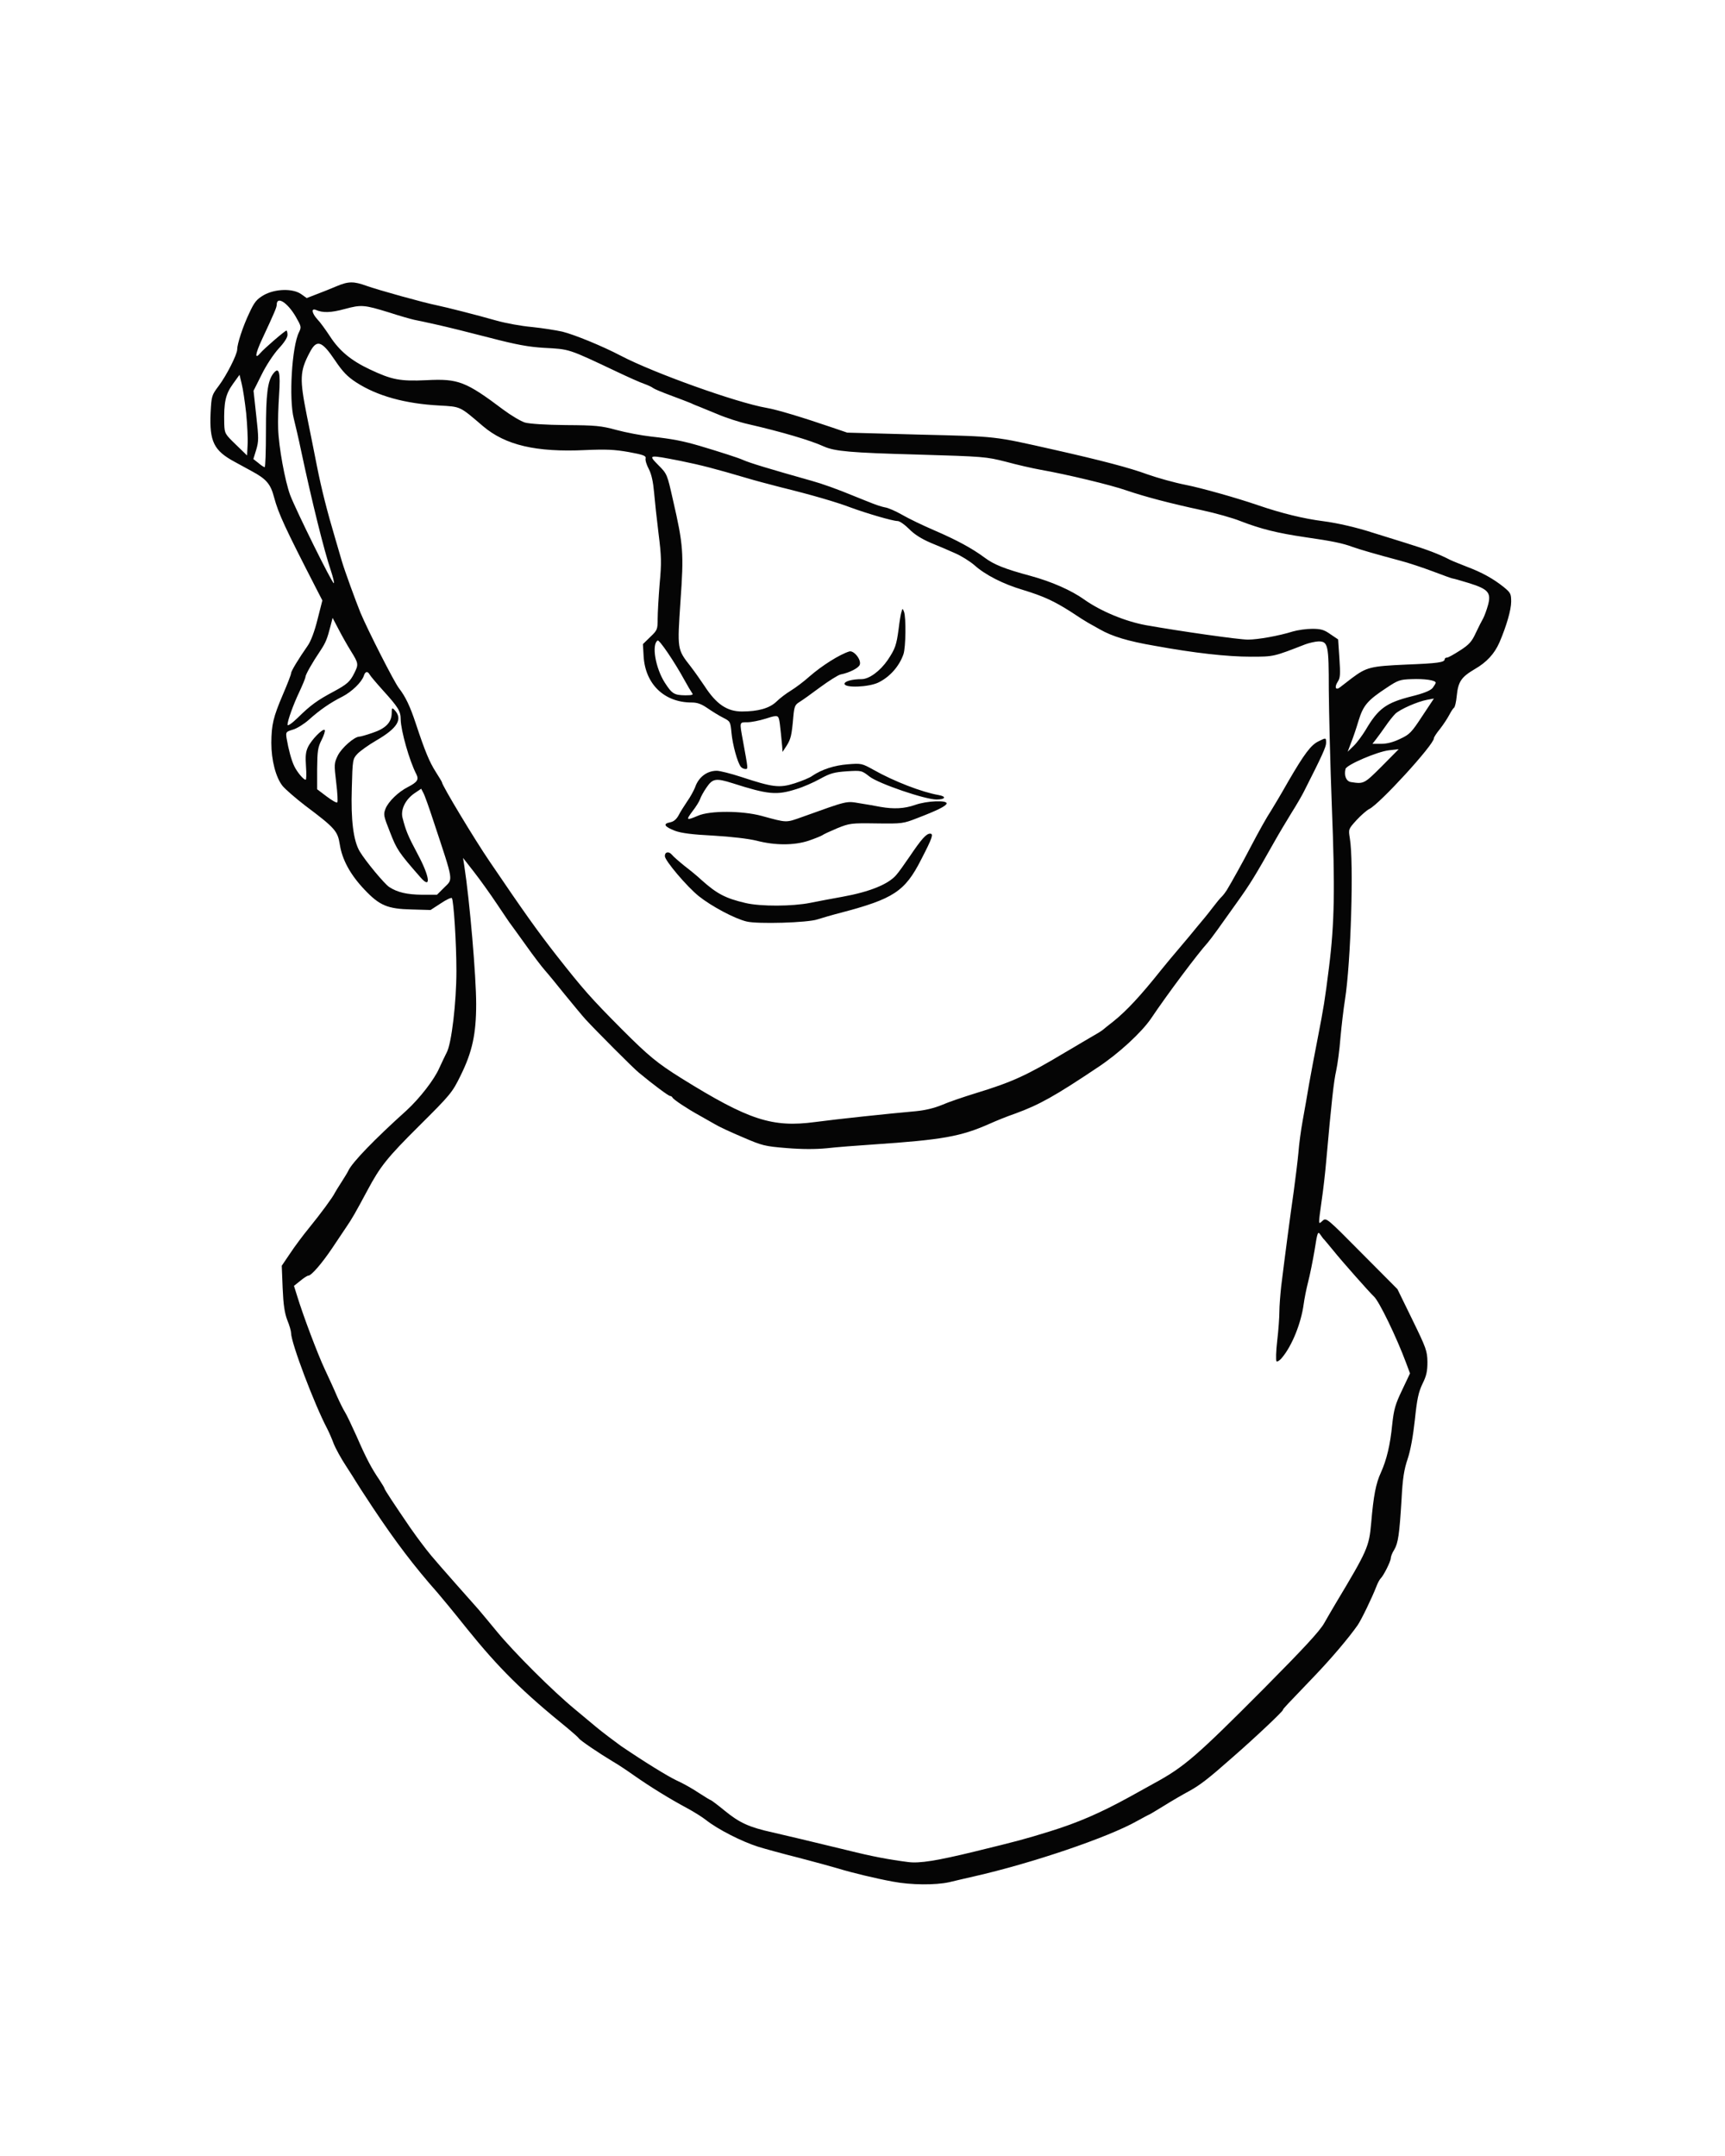 <?xml version="1.0" encoding="UTF-8"?>
<!DOCTYPE svg  PUBLIC '-//W3C//DTD SVG 20010904//EN'  'http://www.w3.org/TR/2001/REC-SVG-20010904/DTD/svg10.dtd'>
<svg width="2160px" height="2700px" version="1.0" viewBox="0 0 9600 12000" xmlns="http://www.w3.org/2000/svg">
<g fill="#050505">
<path stroke-dashoffset="106094.469" stroke-dasharray="106094.469" d="m4970 10473c-98-18-230-50-305-73-33-10-132-37-220-60-88-22-189-50-225-61-94-30-225-97-291-149-20-16-68-46-105-66-99-53-207-120-294-181-41-29-95-65-120-79-75-45-180-116-188-128-4-6-32-31-62-56-253-205-385-336-563-557-74-93-147-181-162-198-130-147-234-284-361-475-49-74-91-139-94-145-3-5-27-44-54-85s-58-97-69-125c-10-27-27-66-37-85-71-135-200-476-200-530 0-11-9-43-21-72-15-39-22-85-26-178l-5-125 46-68c25-38 72-101 104-140 67-82 135-175 145-197 4-8 21-35 37-60s34-54 39-65c22-46 143-172 323-334 73-67 155-172 183-237 15-32 33-71 41-86 27-49 54-280 54-453 0-157-15-388-25-406-3-5-31 8-62 29l-57 37-104-3c-136-3-180-22-264-111-78-82-124-166-137-251-12-75-26-91-195-218-53-41-108-89-123-107-38-47-63-144-63-240 1-102 10-142 65-271 25-58 45-110 45-117 0-12 42-81 93-154 17-24 38-80 54-145l27-106-35-68c-174-339-209-414-234-507-19-73-43-101-123-144-20-11-64-35-97-53-115-62-140-113-133-272 5-95 6-98 45-150 43-57 103-175 103-203 0-31 32-129 67-202 28-61 41-77 80-100 63-36 162-39 209-6l31 22 54-21c30-11 79-31 110-44 68-29 97-29 169-3 61 22 319 94 390 108 57 12 219 53 335 86 50 14 137 30 195 35 58 6 134 18 170 26 68 17 222 80 325 134 183 96 644 261 810 290 59 10 198 52 365 109l85 29 405 11c437 11 403 7 750 85 257 58 418 100 515 136 57 20 149 46 215 59 82 16 282 72 398 112 137 47 258 76 367 90 78 10 186 35 275 64 25 8 106 33 180 56 126 39 188 63 250 95 14 7 57 24 95 39 82 31 144 65 203 112 39 32 42 38 42 82 0 45-26 135-65 226-28 64-71 111-139 150-74 44-91 69-99 149-3 33-10 62-15 65s-17 22-27 41-33 54-51 77c-19 23-34 46-34 52 0 36-303 367-360 394-14 7-46 35-71 62-45 50-45 50-37 100 23 133 6 692-27 900-8 50-19 144-25 210-5 66-16 149-24 185-13 58-25 162-56 510-5 58-16 155-25 215-19 137-19 132 5 110 21-19 23-17 219 181l198 199 83 170c77 158 83 174 84 235 0 52-5 77-28 123-22 47-30 84-42 200-10 91-24 169-40 217-20 59-28 108-34 225-12 197-19 244-41 281-11 17-19 38-19 47 0 17-40 97-56 112-6 6-17 26-24 45-24 62-83 184-104 215-51 73-149 188-241 284-158 165-175 182-175 188 0 8-154 154-285 268-130 115-177 151-237 184-32 17-94 53-139 81-44 27-82 50-84 50s-31 16-66 35c-162 92-587 236-909 309-41 9-103 24-137 32-77 17-213 16-313-3zm460-169c230-56 278-69 410-110 159-49 285-104 445-192 39-22 101-56 139-77 167-91 234-149 613-530 219-221 307-316 332-360 19-33 47-82 64-110 178-297 186-315 198-449 13-152 26-219 54-280 32-71 52-154 63-268 9-83 17-112 55-191l44-93-22-59c-52-140-151-346-180-370-19-17-178-196-225-255-25-30-47-57-50-60-4-3-13-15-21-27-15-22-17-17-33 85-10 59-26 139-36 177-10 39-21 95-25 125-14 104-64 229-119 295-13 17-28 26-32 22s-3-56 4-115 12-132 12-162 5-93 10-140c21-171 51-398 70-530 10-74 22-171 26-215 3-44 14-125 24-180s26-145 35-200c10-55 31-170 48-255 34-175 40-212 63-395 31-247 34-441 16-895-9-234-16-526-17-650 0-253-4-270-58-270-18 1-50 8-72 16-178 69-174 69-305 69-130 0-312-20-536-61-146-25-235-52-303-91-25-14-55-31-66-37s-54-33-94-60c-94-60-152-87-266-122-112-33-212-84-273-139-26-22-74-52-107-66-33-15-94-41-136-58-51-22-91-47-120-77-24-24-52-44-64-44-27 0-173-43-260-75-79-30-215-70-390-113-66-17-149-39-185-50-180-53-256-73-374-97-180-35-180-35-122 24 49 49 49 51 81 193 58 252 61 295 42 564-18 270-19 267 57 364 23 30 58 80 78 110 65 100 125 140 207 140 90 0 153-18 191-54 19-19 56-47 81-62 26-16 73-51 104-79 70-61 167-122 221-139 25-8 68 45 59 73-5 18-56 45-107 55-14 3-66 36-115 72-48 36-100 73-115 82-23 14-28 24-33 81-9 105-14 124-37 161l-23 35-2-30c-12-126-15-152-22-163-6-10-22-8-70 8-35 11-81 20-102 20-45 0-44-4-24 105 29 160 29 155 13 155-9 0-20-6-25-12-19-24-46-123-52-188-6-64-7-65-46-85-22-11-61-35-87-53-35-24-57-32-89-32-151 0-257-101-267-255l-4-70 41-40c39-37 41-42 41-100 0-33 5-121 11-195 11-117 10-154-6-280-10-80-21-183-25-230-5-57-14-100-29-129-13-24-21-51-18-60 3-14-12-20-94-35-80-14-126-16-241-11-275 13-445-27-570-133-131-112-122-108-243-115-190-10-346-53-463-129-49-32-75-59-118-123-74-110-102-118-141-42-55 104-56 146-15 352 17 83 42 209 56 280 26 131 57 252 101 400 13 44 30 103 38 130 17 57 76 218 103 285 42 100 188 387 214 420 37 48 62 100 95 200 50 151 75 211 110 266 19 30 35 56 35 59 0 16 181 317 265 440 192 283 263 383 373 524 148 188 189 235 363 410 148 148 196 188 332 273 375 233 505 275 744 243 119-16 411-47 558-60 53-5 103-17 147-35 36-16 122-45 190-66 200-61 283-99 493-225 17-10 62-36 100-59 83-48 108-63 115-70 3-3 28-23 55-44 75-60 153-144 270-291 22-27 67-82 100-120 33-39 76-90 95-114 19-23 40-48 45-54 6-7 26-32 45-57s41-52 50-60c8-8 20-24 27-35 25-41 93-163 130-235 52-99 90-167 118-210 12-19 55-91 94-160 90-155 127-204 169-224 42-21 42-21 42 9 0 22-22 71-123 270-11 22-42 76-70 120-27 44-69 114-92 155-112 199-139 242-209 340-41 58-92 129-112 157-21 29-45 61-53 70-57 63-224 286-316 423-53 77-178 193-296 271-239 160-325 208-459 257-47 16-110 42-141 56-162 72-264 90-649 116-91 6-207 15-259 21-62 6-138 6-223-1-122-10-135-13-246-61-64-27-133-59-152-71-19-11-60-34-90-51-67-37-144-88-148-99-2-4-8-8-13-8-8 0-91-61-174-130-32-26-236-231-296-296-19-21-71-84-116-139-44-55-94-116-111-135s-65-82-106-140-79-109-83-115c-5-5-39-57-77-113-38-57-96-138-129-180l-60-77 7 45c30 194 66 615 66 768 0 168-22 267-86 397-47 96-56 107-230 280-180 179-218 227-289 360-68 127-87 160-118 205-17 25-52 78-79 118-56 83-115 152-132 152-6 0-26 13-45 29l-35 28 17 54c33 109 115 326 154 409 22 47 53 114 68 150 16 36 36 76 45 90s38 75 65 135c53 122 83 178 126 241 16 24 29 46 29 49 0 6 55 89 141 215 20 29 48 68 92 125 24 32 91 109 290 333 16 19 63 75 104 125 95 115 308 328 433 431 52 43 106 88 120 100 26 22 104 81 136 104 131 89 261 169 310 192 34 15 89 46 123 69 34 22 65 41 68 41 2 0 37 26 76 58 83 68 136 92 267 121 103 24 168 39 415 99 140 35 231 52 340 66 63 8 158-7 375-60zm-2958-5364c50-50 55-24-58-365-25-77-51-150-58-162l-12-23-37 25c-51 35-78 91-67 136 18 71 30 101 84 202 69 128 77 201 15 129-121-138-131-154-168-249-37-93-38-100-25-133 16-39 71-93 125-120 52-27 61-41 46-71-39-75-86-243-87-304 0-47-13-68-100-164-36-40-69-79-73-87-11-20-25-17-32 7-12 36-67 89-119 116-66 33-126 74-187 129-27 24-67 49-89 55-39 12-40 13-35 48 10 60 27 124 43 156 16 33 51 75 63 75 4 0 5-33 2-73-4-57-2-82 11-109 19-40 82-105 93-95 4 4-4 29-17 55-21 41-24 61-25 161v114l53 40c29 22 55 37 59 33 4-3 1-54-6-111-12-101-12-106 9-150 21-42 92-105 120-105 6 0 39-9 73-21 73-24 106-58 107-109 0-30 2-32 14-20 50 51 20 102-101 172-43 25-90 59-104 74-26 28-27 33-31 189-6 181 9 295 44 354 33 55 137 180 164 198 46 30 99 42 183 43h83l40-40zm5218-675 94-95-54 6c-64 7-237 81-242 104-9 38 4 69 31 73 71 11 73 10 171-88zm-90-202c70-119 113-151 255-187 69-17 105-32 118-47 9-12 17-25 17-29 0-14-63-23-135-20-63 2-75 6-135 46-110 72-133 100-159 184-12 41-31 97-42 124l-19 50 33-32c18-17 48-58 67-89zm193 49c52-24 63-36 122-126l65-98-38 7c-54 10-151 53-177 78-12 12-36 42-53 67s-41 57-53 73l-21 27h49c32 0 67-9 106-28zm-6137-116c72-71 109-98 203-148 72-39 89-54 112-100 25-50 25-55-18-124-20-32-51-87-69-122l-33-63-11 43c-19 74-27 94-56 138-48 71-83 134-84 147 0 7-16 45-35 86-32 67-65 158-65 181 0 9 24-7 56-38zm2196-138c-5-7-25-40-43-73-55-101-140-226-149-220-35 22-12 154 40 235 40 62 52 69 114 70 38 0 46-3 38-12zm3672-84c82-61 104-66 301-75 177-7 215-12 215-30 0-5 6-9 13-9s39-18 73-40c50-32 65-49 87-97 15-32 34-69 42-83 7-14 19-46 26-72 19-69 1-89-104-122-46-14-87-26-92-26-4 0-54-18-109-39-56-21-139-49-186-61-131-35-221-61-263-76-54-20-110-32-263-54-157-23-247-46-359-89-44-18-141-45-215-61-181-39-317-75-420-110-88-31-335-90-477-115-45-8-133-28-195-45-111-28-121-29-493-40-372-10-459-18-520-45-74-34-237-82-420-124-50-11-129-37-175-57-47-19-92-38-100-41s-29-11-45-19c-17-7-69-27-115-44s-89-35-95-40c-7-6-29-16-51-24-21-7-88-37-149-66-277-131-263-126-408-134-84-5-152-17-305-57-108-28-237-60-287-71-49-11-108-24-130-28-22-5-85-23-140-41-140-43-154-44-247-19-77 21-122 22-160 5-28-11-22 19 8 52 15 15 46 58 71 96 52 80 117 134 221 183 123 58 168 67 317 60 175-9 217 7 427 165 43 32 97 64 120 71 27 7 114 13 228 14 164 1 196 4 280 27 52 14 140 31 195 37 117 13 174 24 270 52 104 31 217 67 240 78 35 16 147 50 385 117 54 15 139 45 233 84 26 10 68 28 95 38 26 11 61 22 77 25 17 2 60 21 95 41 36 21 117 60 180 87 125 54 210 100 280 152 51 38 109 62 254 101 118 32 229 81 300 132 90 64 228 122 345 143 192 34 515 80 566 80 55 0 173-21 249-45 27-8 76-15 108-15 49 0 67 5 102 30l43 29 7 105c6 89 5 109-9 130-20 31-12 51 13 31 9-7 39-30 66-51zm-5682-596c-39-114-108-395-166-668-13-63-32-144-41-180-28-110-11-401 29-481 14-29 13-32-19-88-46-78-105-115-105-65 0 14-11 41-82 193-38 82-42 115-9 76 21-25 137-125 145-125 3 0 6 11 6 24 0 15-19 44-50 77-28 31-69 93-94 144l-45 90 15 138c14 124 14 143 0 190l-16 52 28 22c15 13 30 23 35 23 4 0 7-90 7-199 0-208 9-281 41-322s41-9 32 121c-4 63-7 147-5 185 3 103 38 292 67 371 33 86 236 497 243 490 3-3-5-34-16-68zm-472-878c-7-63-18-137-25-164l-12-50-36 50c-42 58-52 102-49 224 2 53 4 56 65 115l62 60 3-60c2-33-2-112-8-175z"/>
<path stroke-dashoffset="3581.053" stroke-dasharray="3581.053" d="m4155 5129c-67-16-196-85-266-141-66-53-189-198-189-223 0-24 22-28 39-8 9 11 41 39 71 63 30 23 73 58 95 79 84 75 132 101 244 127 84 20 262 19 361-1 41-8 122-24 180-34 149-27 253-69 297-120 13-14 47-62 77-106 64-95 91-125 112-125s13 23-50 145c-90 177-154 218-446 295-47 12-105 29-130 37-54 19-335 27-395 12z"/>
<path stroke-dashoffset="6492.11" stroke-dasharray="6492.11" d="m4210 4679c-46-11-138-22-240-28-119-6-179-14-214-27-59-23-68-39-27-47 21-4 35-17 47-38 9-18 31-53 48-78 18-25 37-61 44-78 19-57 66-93 121-93 16 0 77 15 135 34 176 58 213 63 298 36 40-13 85-31 99-42 52-35 121-58 197-64 75-6 79-5 142 30 117 66 271 125 363 141 46 8 39 25-11 25-64 0-321-88-372-127-45-35-45-35-128-30-70 5-92 11-148 42-36 20-95 46-132 57-110 35-156 31-356-33-92-29-110-26-144 24-16 23-32 52-36 65-4 12-23 43-42 67-38 51-35 53 31 25 67-29 245-28 353 1 143 39 134 39 224 7 259-93 246-90 323-77 39 6 90 15 115 20 75 13 133 10 193-11 65-23 181-28 175-7-5 14-50 37-162 80-79 31-85 32-228 30-142-2-149-1-219 27-40 17-77 34-83 39-6 4-40 18-75 30-81 27-188 27-291 0z"/>
<path stroke-dashoffset="1255.082" stroke-dasharray="1255.082" d="m4700 3806c0-14 42-26 95-26 42 0 103-45 145-106 42-63 49-83 61-173 5-42 12-85 16-96 6-20 6-20 14 0 12 31 10 198-3 236-23 67-76 127-140 158-54 26-188 31-188 7z"/>
</g>
</svg>
